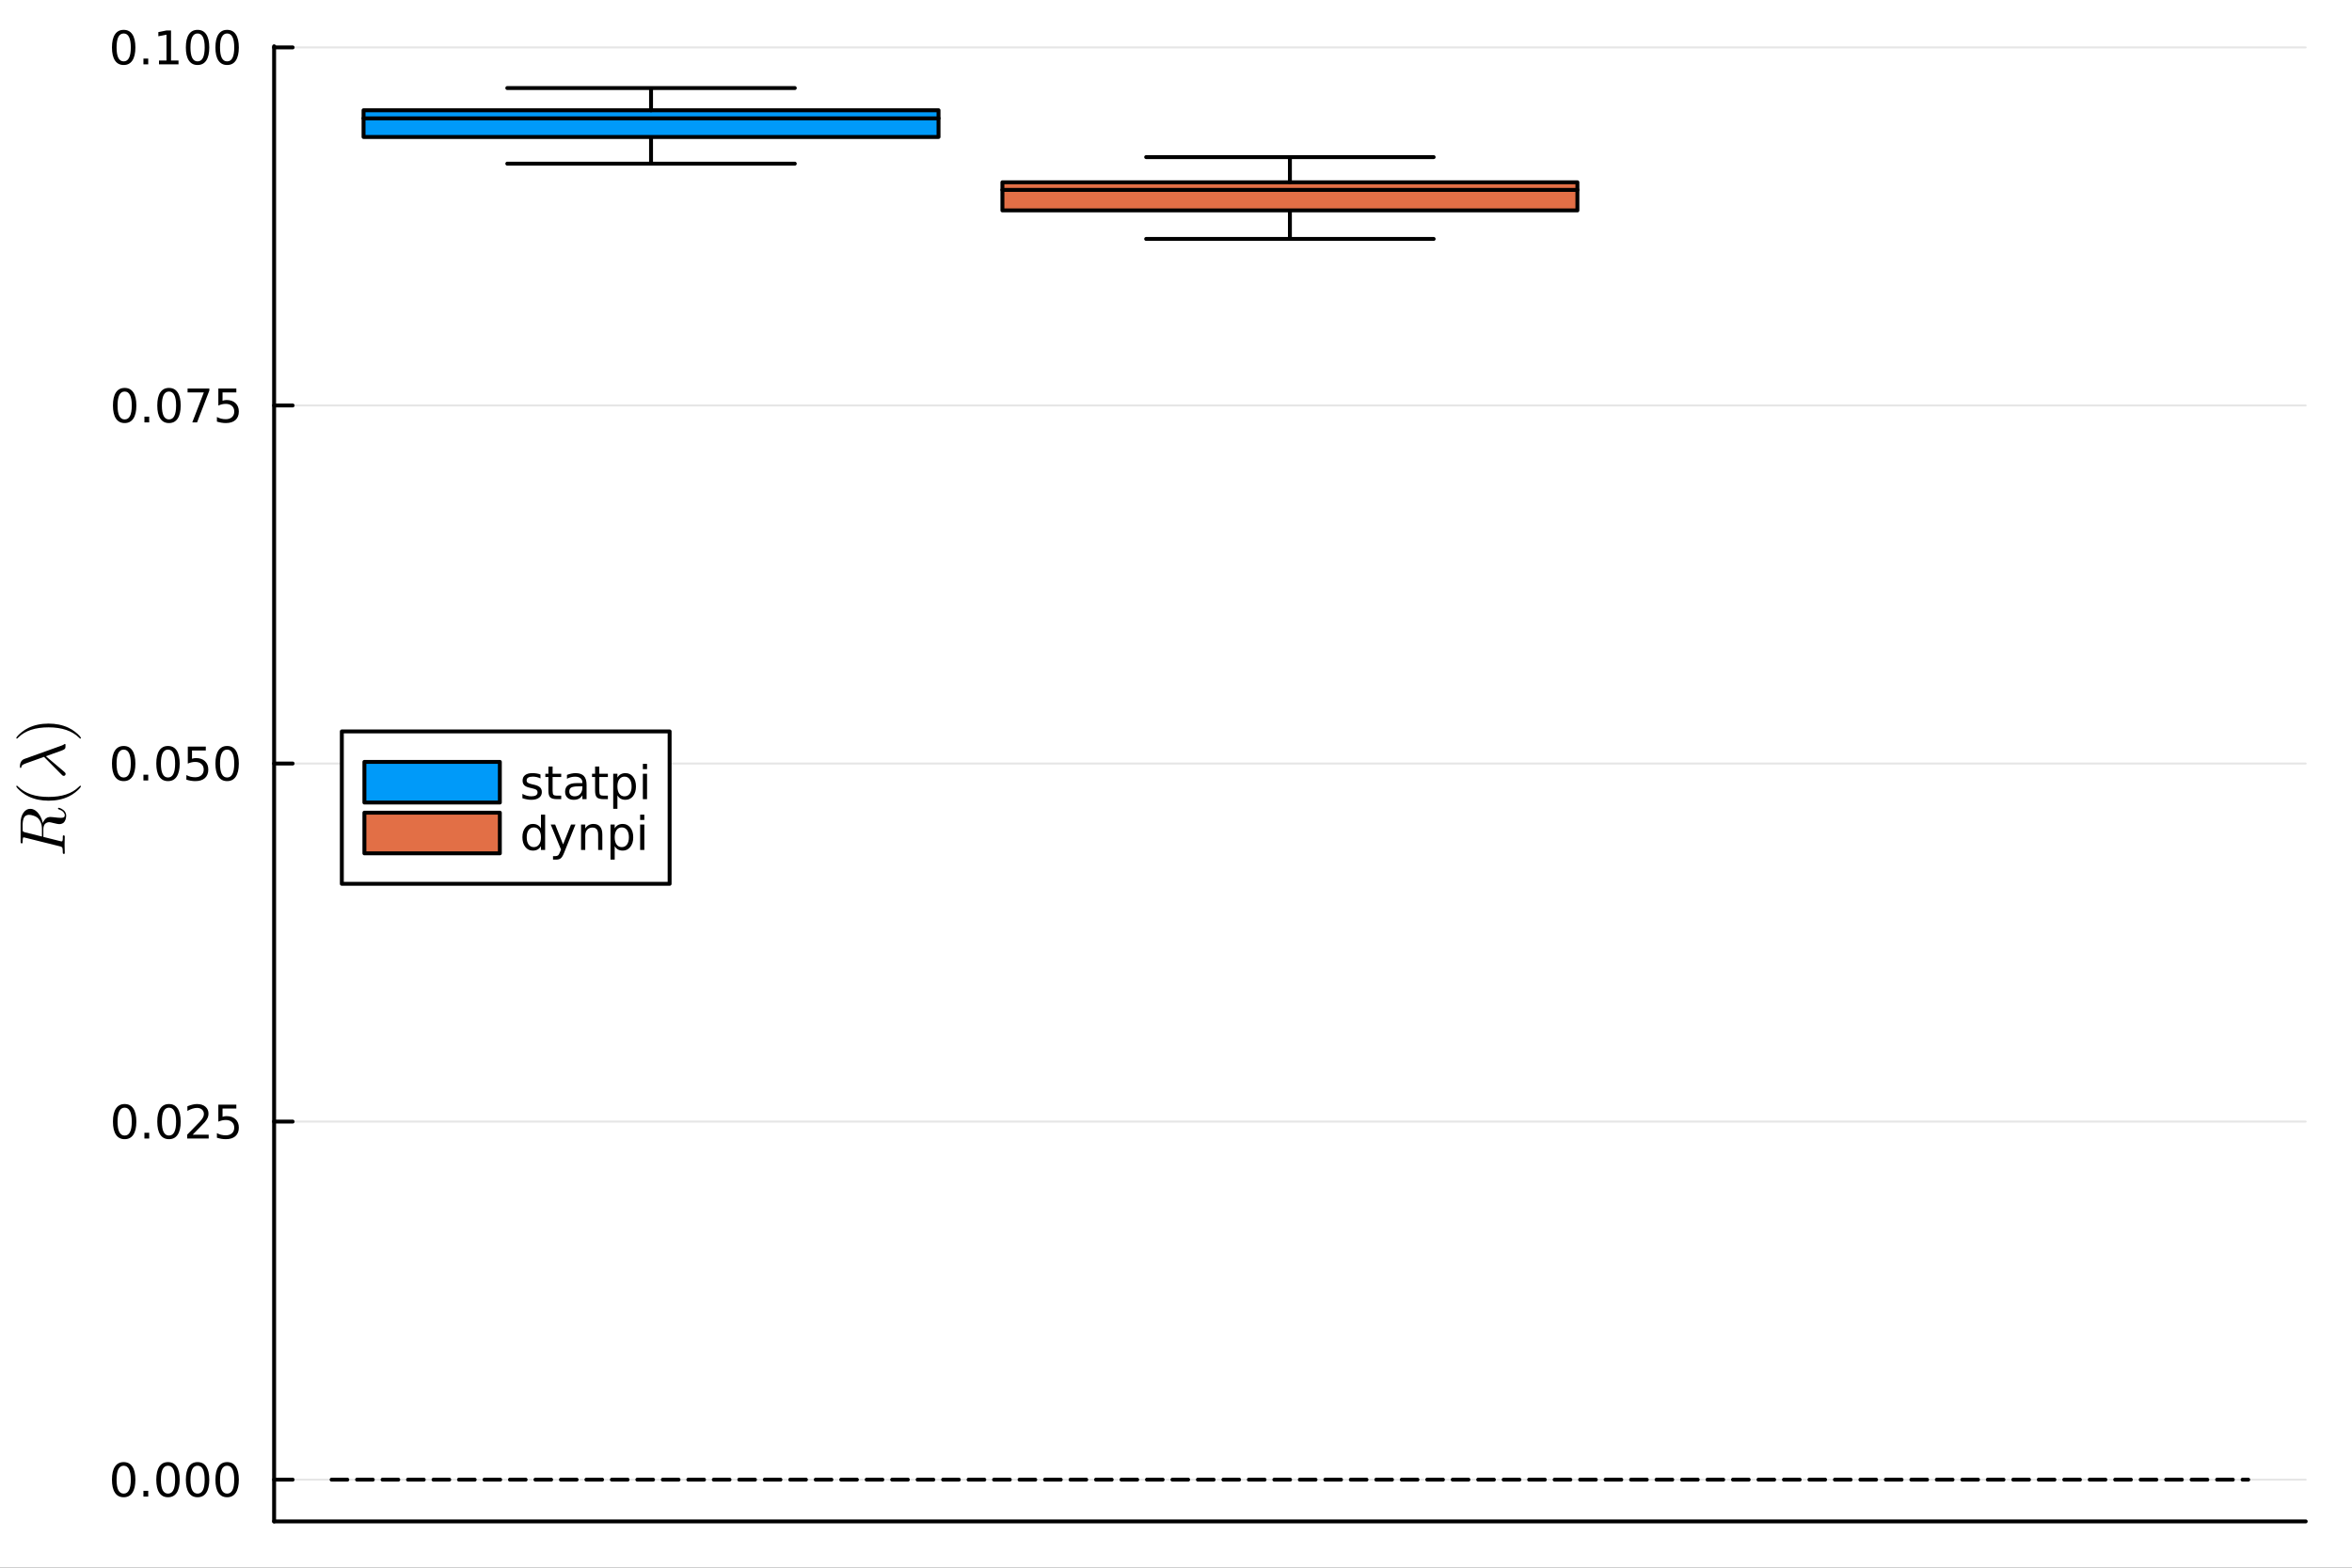 <?xml version="1.0" encoding="utf-8"?>
<svg xmlns="http://www.w3.org/2000/svg" xmlns:xlink="http://www.w3.org/1999/xlink" width="600" height="400" viewBox="0 0 2400 1600">
<rect x="0" y="0" width="2400" height="1600" fill="#333333" stroke="none"/>
<defs>
  <clipPath id="clip650">
    <rect x="0" y="0" width="2400" height="1600"/>
  </clipPath>
</defs>
<path clip-path="url(#clip650)" d="M0 1600 L2400 1600 L2400 0 L0 0  Z" fill="#ffffff" fill-rule="evenodd" fill-opacity="1"/>
<defs>
  <clipPath id="clip651">
    <rect x="480" y="0" width="1681" height="1600"/>
  </clipPath>
</defs>
<path clip-path="url(#clip650)" d="M279.704 1552.76 L2352.76 1552.76 L2352.76 47.244 L279.704 47.244  Z" fill="#ffffff" fill-rule="evenodd" fill-opacity="1"/>
<defs>
  <clipPath id="clip652">
    <rect x="279" y="47" width="2074" height="1507"/>
  </clipPath>
</defs>
<polyline clip-path="url(#clip650)" style="stroke:#000000; stroke-linecap:round; stroke-linejoin:round; stroke-width:4; stroke-opacity:1; fill:none" points="279.704,1552.76 2352.76,1552.76 "/>
<polyline clip-path="url(#clip652)" style="stroke:#000000; stroke-linecap:round; stroke-linejoin:round; stroke-width:2; stroke-opacity:0.1; fill:none" points="279.704,1510.15 2352.76,1510.15 "/>
<polyline clip-path="url(#clip652)" style="stroke:#000000; stroke-linecap:round; stroke-linejoin:round; stroke-width:2; stroke-opacity:0.1; fill:none" points="279.704,1144.71 2352.76,1144.71 "/>
<polyline clip-path="url(#clip652)" style="stroke:#000000; stroke-linecap:round; stroke-linejoin:round; stroke-width:2; stroke-opacity:0.1; fill:none" points="279.704,779.266 2352.76,779.266 "/>
<polyline clip-path="url(#clip652)" style="stroke:#000000; stroke-linecap:round; stroke-linejoin:round; stroke-width:2; stroke-opacity:0.1; fill:none" points="279.704,413.825 2352.76,413.825 "/>
<polyline clip-path="url(#clip652)" style="stroke:#000000; stroke-linecap:round; stroke-linejoin:round; stroke-width:2; stroke-opacity:0.1; fill:none" points="279.704,48.385 2352.76,48.385 "/>
<polyline clip-path="url(#clip650)" style="stroke:#000000; stroke-linecap:round; stroke-linejoin:round; stroke-width:4; stroke-opacity:1; fill:none" points="279.704,1552.76 279.704,47.244 "/>
<polyline clip-path="url(#clip650)" style="stroke:#000000; stroke-linecap:round; stroke-linejoin:round; stroke-width:4; stroke-opacity:1; fill:none" points="279.704,1510.15 298.602,1510.15 "/>
<polyline clip-path="url(#clip650)" style="stroke:#000000; stroke-linecap:round; stroke-linejoin:round; stroke-width:4; stroke-opacity:1; fill:none" points="279.704,1144.71 298.602,1144.71 "/>
<polyline clip-path="url(#clip650)" style="stroke:#000000; stroke-linecap:round; stroke-linejoin:round; stroke-width:4; stroke-opacity:1; fill:none" points="279.704,779.266 298.602,779.266 "/>
<polyline clip-path="url(#clip650)" style="stroke:#000000; stroke-linecap:round; stroke-linejoin:round; stroke-width:4; stroke-opacity:1; fill:none" points="279.704,413.825 298.602,413.825 "/>
<polyline clip-path="url(#clip650)" style="stroke:#000000; stroke-linecap:round; stroke-linejoin:round; stroke-width:4; stroke-opacity:1; fill:none" points="279.704,48.385 298.602,48.385 "/>
<path clip-path="url(#clip650)" d="M126.205 1495.95 Q122.593 1495.95 120.765 1499.51 Q118.959 1503.05 118.959 1510.18 Q118.959 1517.29 120.765 1520.85 Q122.593 1524.39 126.205 1524.39 Q129.839 1524.39 131.644 1520.85 Q133.473 1517.29 133.473 1510.18 Q133.473 1503.05 131.644 1499.51 Q129.839 1495.95 126.205 1495.95 M126.205 1492.24 Q132.015 1492.24 135.07 1496.85 Q138.149 1501.43 138.149 1510.18 Q138.149 1518.91 135.07 1523.52 Q132.015 1528.1 126.205 1528.1 Q120.394 1528.1 117.316 1523.52 Q114.26 1518.91 114.26 1510.18 Q114.26 1501.43 117.316 1496.85 Q120.394 1492.24 126.205 1492.24 Z" fill="#000000" fill-rule="nonzero" fill-opacity="1" /><path clip-path="url(#clip650)" d="M146.366 1521.55 L151.251 1521.55 L151.251 1527.43 L146.366 1527.43 L146.366 1521.55 Z" fill="#000000" fill-rule="nonzero" fill-opacity="1" /><path clip-path="url(#clip650)" d="M171.436 1495.95 Q167.825 1495.95 165.996 1499.51 Q164.19 1503.05 164.19 1510.18 Q164.19 1517.29 165.996 1520.85 Q167.825 1524.39 171.436 1524.39 Q175.07 1524.39 176.876 1520.85 Q178.704 1517.29 178.704 1510.18 Q178.704 1503.05 176.876 1499.51 Q175.07 1495.95 171.436 1495.95 M171.436 1492.24 Q177.246 1492.24 180.301 1496.85 Q183.38 1501.43 183.38 1510.18 Q183.38 1518.91 180.301 1523.52 Q177.246 1528.1 171.436 1528.1 Q165.626 1528.1 162.547 1523.52 Q159.491 1518.91 159.491 1510.18 Q159.491 1501.43 162.547 1496.85 Q165.626 1492.24 171.436 1492.24 Z" fill="#000000" fill-rule="nonzero" fill-opacity="1" /><path clip-path="url(#clip650)" d="M201.598 1495.95 Q197.987 1495.95 196.158 1499.51 Q194.352 1503.05 194.352 1510.18 Q194.352 1517.29 196.158 1520.85 Q197.987 1524.39 201.598 1524.39 Q205.232 1524.39 207.037 1520.85 Q208.866 1517.29 208.866 1510.18 Q208.866 1503.05 207.037 1499.51 Q205.232 1495.95 201.598 1495.95 M201.598 1492.24 Q207.408 1492.24 210.463 1496.85 Q213.542 1501.43 213.542 1510.18 Q213.542 1518.91 210.463 1523.52 Q207.408 1528.1 201.598 1528.1 Q195.787 1528.1 192.709 1523.52 Q189.653 1518.91 189.653 1510.18 Q189.653 1501.43 192.709 1496.85 Q195.787 1492.24 201.598 1492.24 Z" fill="#000000" fill-rule="nonzero" fill-opacity="1" /><path clip-path="url(#clip650)" d="M231.76 1495.95 Q228.148 1495.95 226.32 1499.51 Q224.514 1503.05 224.514 1510.18 Q224.514 1517.29 226.32 1520.85 Q228.148 1524.39 231.76 1524.39 Q235.394 1524.39 237.199 1520.85 Q239.028 1517.29 239.028 1510.18 Q239.028 1503.05 237.199 1499.51 Q235.394 1495.95 231.76 1495.95 M231.76 1492.24 Q237.57 1492.24 240.625 1496.85 Q243.704 1501.43 243.704 1510.18 Q243.704 1518.91 240.625 1523.52 Q237.57 1528.1 231.76 1528.1 Q225.949 1528.1 222.871 1523.52 Q219.815 1518.91 219.815 1510.18 Q219.815 1501.43 222.871 1496.85 Q225.949 1492.24 231.76 1492.24 Z" fill="#000000" fill-rule="nonzero" fill-opacity="1" /><path clip-path="url(#clip650)" d="M127.2 1130.51 Q123.589 1130.51 121.76 1134.07 Q119.955 1137.61 119.955 1144.74 Q119.955 1151.85 121.76 1155.41 Q123.589 1158.95 127.2 1158.95 Q130.834 1158.95 132.64 1155.41 Q134.468 1151.85 134.468 1144.74 Q134.468 1137.61 132.64 1134.07 Q130.834 1130.51 127.2 1130.51 M127.2 1126.8 Q133.01 1126.8 136.066 1131.41 Q139.144 1135.99 139.144 1144.74 Q139.144 1153.47 136.066 1158.07 Q133.01 1162.66 127.2 1162.66 Q121.39 1162.66 118.311 1158.07 Q115.256 1153.47 115.256 1144.74 Q115.256 1135.99 118.311 1131.41 Q121.39 1126.8 127.2 1126.8 Z" fill="#000000" fill-rule="nonzero" fill-opacity="1" /><path clip-path="url(#clip650)" d="M147.362 1156.11 L152.246 1156.11 L152.246 1161.99 L147.362 1161.99 L147.362 1156.11 Z" fill="#000000" fill-rule="nonzero" fill-opacity="1" /><path clip-path="url(#clip650)" d="M172.431 1130.51 Q168.82 1130.51 166.991 1134.07 Q165.186 1137.61 165.186 1144.74 Q165.186 1151.85 166.991 1155.41 Q168.82 1158.95 172.431 1158.95 Q176.065 1158.95 177.871 1155.41 Q179.7 1151.85 179.7 1144.74 Q179.7 1137.61 177.871 1134.07 Q176.065 1130.51 172.431 1130.51 M172.431 1126.8 Q178.241 1126.8 181.297 1131.41 Q184.376 1135.99 184.376 1144.74 Q184.376 1153.47 181.297 1158.07 Q178.241 1162.66 172.431 1162.66 Q166.621 1162.66 163.542 1158.07 Q160.487 1153.47 160.487 1144.74 Q160.487 1135.99 163.542 1131.41 Q166.621 1126.8 172.431 1126.8 Z" fill="#000000" fill-rule="nonzero" fill-opacity="1" /><path clip-path="url(#clip650)" d="M196.621 1158.05 L212.94 1158.05 L212.94 1161.99 L190.996 1161.99 L190.996 1158.05 Q193.658 1155.3 198.241 1150.67 Q202.848 1146.01 204.028 1144.67 Q206.274 1142.15 207.153 1140.41 Q208.056 1138.65 208.056 1136.96 Q208.056 1134.21 206.112 1132.47 Q204.19 1130.74 201.088 1130.74 Q198.889 1130.74 196.436 1131.5 Q194.005 1132.26 191.227 1133.82 L191.227 1129.09 Q194.051 1127.96 196.505 1127.38 Q198.959 1126.8 200.996 1126.8 Q206.366 1126.8 209.561 1129.49 Q212.755 1132.17 212.755 1136.66 Q212.755 1138.79 211.945 1140.71 Q211.158 1142.61 209.051 1145.2 Q208.473 1145.88 205.371 1149.09 Q202.269 1152.29 196.621 1158.05 Z" fill="#000000" fill-rule="nonzero" fill-opacity="1" /><path clip-path="url(#clip650)" d="M222.801 1127.43 L241.158 1127.43 L241.158 1131.36 L227.084 1131.36 L227.084 1139.83 Q228.102 1139.49 229.121 1139.32 Q230.139 1139.14 231.158 1139.14 Q236.945 1139.14 240.324 1142.31 Q243.704 1145.48 243.704 1150.9 Q243.704 1156.48 240.232 1159.58 Q236.76 1162.66 230.44 1162.66 Q228.264 1162.66 225.996 1162.29 Q223.75 1161.92 221.343 1161.18 L221.343 1156.48 Q223.426 1157.61 225.648 1158.17 Q227.871 1158.72 230.347 1158.72 Q234.352 1158.72 236.69 1156.62 Q239.028 1154.51 239.028 1150.9 Q239.028 1147.29 236.69 1145.18 Q234.352 1143.07 230.347 1143.07 Q228.473 1143.07 226.598 1143.49 Q224.746 1143.91 222.801 1144.79 L222.801 1127.43 Z" fill="#000000" fill-rule="nonzero" fill-opacity="1" /><path clip-path="url(#clip650)" d="M126.205 765.065 Q122.593 765.065 120.765 768.629 Q118.959 772.171 118.959 779.301 Q118.959 786.407 120.765 789.972 Q122.593 793.514 126.205 793.514 Q129.839 793.514 131.644 789.972 Q133.473 786.407 133.473 779.301 Q133.473 772.171 131.644 768.629 Q129.839 765.065 126.205 765.065 M126.205 761.361 Q132.015 761.361 135.07 765.967 Q138.149 770.551 138.149 779.301 Q138.149 788.027 135.07 792.634 Q132.015 797.217 126.205 797.217 Q120.394 797.217 117.316 792.634 Q114.26 788.027 114.26 779.301 Q114.26 770.551 117.316 765.967 Q120.394 761.361 126.205 761.361 Z" fill="#000000" fill-rule="nonzero" fill-opacity="1" /><path clip-path="url(#clip650)" d="M146.366 790.666 L151.251 790.666 L151.251 796.546 L146.366 796.546 L146.366 790.666 Z" fill="#000000" fill-rule="nonzero" fill-opacity="1" /><path clip-path="url(#clip650)" d="M171.436 765.065 Q167.825 765.065 165.996 768.629 Q164.19 772.171 164.19 779.301 Q164.19 786.407 165.996 789.972 Q167.825 793.514 171.436 793.514 Q175.07 793.514 176.876 789.972 Q178.704 786.407 178.704 779.301 Q178.704 772.171 176.876 768.629 Q175.07 765.065 171.436 765.065 M171.436 761.361 Q177.246 761.361 180.301 765.967 Q183.38 770.551 183.38 779.301 Q183.38 788.027 180.301 792.634 Q177.246 797.217 171.436 797.217 Q165.626 797.217 162.547 792.634 Q159.491 788.027 159.491 779.301 Q159.491 770.551 162.547 765.967 Q165.626 761.361 171.436 761.361 Z" fill="#000000" fill-rule="nonzero" fill-opacity="1" /><path clip-path="url(#clip650)" d="M191.644 761.986 L210 761.986 L210 765.921 L195.926 765.921 L195.926 774.393 Q196.945 774.046 197.963 773.884 Q198.982 773.699 200 773.699 Q205.787 773.699 209.167 776.87 Q212.547 780.041 212.547 785.458 Q212.547 791.037 209.074 794.139 Q205.602 797.217 199.283 797.217 Q197.107 797.217 194.838 796.847 Q192.593 796.476 190.186 795.736 L190.186 791.037 Q192.269 792.171 194.491 792.726 Q196.713 793.282 199.19 793.282 Q203.195 793.282 205.533 791.176 Q207.871 789.069 207.871 785.458 Q207.871 781.847 205.533 779.74 Q203.195 777.634 199.19 777.634 Q197.315 777.634 195.44 778.051 Q193.588 778.467 191.644 779.347 L191.644 761.986 Z" fill="#000000" fill-rule="nonzero" fill-opacity="1" /><path clip-path="url(#clip650)" d="M231.76 765.065 Q228.148 765.065 226.32 768.629 Q224.514 772.171 224.514 779.301 Q224.514 786.407 226.32 789.972 Q228.148 793.514 231.76 793.514 Q235.394 793.514 237.199 789.972 Q239.028 786.407 239.028 779.301 Q239.028 772.171 237.199 768.629 Q235.394 765.065 231.76 765.065 M231.76 761.361 Q237.57 761.361 240.625 765.967 Q243.704 770.551 243.704 779.301 Q243.704 788.027 240.625 792.634 Q237.57 797.217 231.76 797.217 Q225.949 797.217 222.871 792.634 Q219.815 788.027 219.815 779.301 Q219.815 770.551 222.871 765.967 Q225.949 761.361 231.76 761.361 Z" fill="#000000" fill-rule="nonzero" fill-opacity="1" /><path clip-path="url(#clip650)" d="M127.2 399.624 Q123.589 399.624 121.76 403.189 Q119.955 406.73 119.955 413.86 Q119.955 420.967 121.76 424.531 Q123.589 428.073 127.2 428.073 Q130.834 428.073 132.64 424.531 Q134.468 420.967 134.468 413.86 Q134.468 406.73 132.64 403.189 Q130.834 399.624 127.2 399.624 M127.2 395.92 Q133.01 395.92 136.066 400.527 Q139.144 405.11 139.144 413.86 Q139.144 422.587 136.066 427.193 Q133.01 431.777 127.2 431.777 Q121.39 431.777 118.311 427.193 Q115.256 422.587 115.256 413.86 Q115.256 405.11 118.311 400.527 Q121.39 395.92 127.2 395.92 Z" fill="#000000" fill-rule="nonzero" fill-opacity="1" /><path clip-path="url(#clip650)" d="M147.362 425.226 L152.246 425.226 L152.246 431.105 L147.362 431.105 L147.362 425.226 Z" fill="#000000" fill-rule="nonzero" fill-opacity="1" /><path clip-path="url(#clip650)" d="M172.431 399.624 Q168.82 399.624 166.991 403.189 Q165.186 406.73 165.186 413.86 Q165.186 420.967 166.991 424.531 Q168.82 428.073 172.431 428.073 Q176.065 428.073 177.871 424.531 Q179.7 420.967 179.7 413.86 Q179.7 406.73 177.871 403.189 Q176.065 399.624 172.431 399.624 M172.431 395.92 Q178.241 395.92 181.297 400.527 Q184.376 405.11 184.376 413.86 Q184.376 422.587 181.297 427.193 Q178.241 431.777 172.431 431.777 Q166.621 431.777 163.542 427.193 Q160.487 422.587 160.487 413.86 Q160.487 405.11 163.542 400.527 Q166.621 395.92 172.431 395.92 Z" fill="#000000" fill-rule="nonzero" fill-opacity="1" /><path clip-path="url(#clip650)" d="M191.413 396.545 L213.635 396.545 L213.635 398.536 L201.088 431.105 L196.204 431.105 L208.01 400.481 L191.413 400.481 L191.413 396.545 Z" fill="#000000" fill-rule="nonzero" fill-opacity="1" /><path clip-path="url(#clip650)" d="M222.801 396.545 L241.158 396.545 L241.158 400.481 L227.084 400.481 L227.084 408.953 Q228.102 408.605 229.121 408.443 Q230.139 408.258 231.158 408.258 Q236.945 408.258 240.324 411.43 Q243.704 414.601 243.704 420.017 Q243.704 425.596 240.232 428.698 Q236.76 431.777 230.44 431.777 Q228.264 431.777 225.996 431.406 Q223.75 431.036 221.343 430.295 L221.343 425.596 Q223.426 426.73 225.648 427.286 Q227.871 427.841 230.347 427.841 Q234.352 427.841 236.69 425.735 Q239.028 423.629 239.028 420.017 Q239.028 416.406 236.69 414.3 Q234.352 412.193 230.347 412.193 Q228.473 412.193 226.598 412.61 Q224.746 413.027 222.801 413.906 L222.801 396.545 Z" fill="#000000" fill-rule="nonzero" fill-opacity="1" /><path clip-path="url(#clip650)" d="M126.205 34.183 Q122.593 34.183 120.765 37.748 Q118.959 41.29 118.959 48.419 Q118.959 55.526 120.765 59.091 Q122.593 62.632 126.205 62.632 Q129.839 62.632 131.644 59.091 Q133.473 55.526 133.473 48.419 Q133.473 41.29 131.644 37.748 Q129.839 34.183 126.205 34.183 M126.205 30.48 Q132.015 30.48 135.07 35.086 Q138.149 39.669 138.149 48.419 Q138.149 57.146 135.07 61.753 Q132.015 66.336 126.205 66.336 Q120.394 66.336 117.316 61.753 Q114.26 57.146 114.26 48.419 Q114.26 39.669 117.316 35.086 Q120.394 30.48 126.205 30.48 Z" fill="#000000" fill-rule="nonzero" fill-opacity="1" /><path clip-path="url(#clip650)" d="M146.366 59.785 L151.251 59.785 L151.251 65.665 L146.366 65.665 L146.366 59.785 Z" fill="#000000" fill-rule="nonzero" fill-opacity="1" /><path clip-path="url(#clip650)" d="M162.246 61.73 L169.885 61.73 L169.885 35.364 L161.575 37.031 L161.575 32.771 L169.839 31.105 L174.514 31.105 L174.514 61.73 L182.153 61.73 L182.153 65.665 L162.246 65.665 L162.246 61.73 Z" fill="#000000" fill-rule="nonzero" fill-opacity="1" /><path clip-path="url(#clip650)" d="M201.598 34.183 Q197.987 34.183 196.158 37.748 Q194.352 41.29 194.352 48.419 Q194.352 55.526 196.158 59.091 Q197.987 62.632 201.598 62.632 Q205.232 62.632 207.037 59.091 Q208.866 55.526 208.866 48.419 Q208.866 41.29 207.037 37.748 Q205.232 34.183 201.598 34.183 M201.598 30.48 Q207.408 30.48 210.463 35.086 Q213.542 39.669 213.542 48.419 Q213.542 57.146 210.463 61.753 Q207.408 66.336 201.598 66.336 Q195.787 66.336 192.709 61.753 Q189.653 57.146 189.653 48.419 Q189.653 39.669 192.709 35.086 Q195.787 30.48 201.598 30.48 Z" fill="#000000" fill-rule="nonzero" fill-opacity="1" /><path clip-path="url(#clip650)" d="M231.76 34.183 Q228.148 34.183 226.32 37.748 Q224.514 41.29 224.514 48.419 Q224.514 55.526 226.32 59.091 Q228.148 62.632 231.76 62.632 Q235.394 62.632 237.199 59.091 Q239.028 55.526 239.028 48.419 Q239.028 41.29 237.199 37.748 Q235.394 34.183 231.76 34.183 M231.76 30.48 Q237.57 30.48 240.625 35.086 Q243.704 39.669 243.704 48.419 Q243.704 57.146 240.625 61.753 Q237.57 66.336 231.76 66.336 Q225.949 66.336 222.871 61.753 Q219.815 57.146 219.815 48.419 Q219.815 39.669 222.871 35.086 Q225.949 30.48 231.76 30.48 Z" fill="#000000" fill-rule="nonzero" fill-opacity="1" /><path clip-path="url(#clip650)" d="M29.595 831.613 Q28.532 831.613 27.663 831.903 Q26.761 832.16 26.149 832.579 Q25.505 832.966 25.022 833.706 Q24.506 834.447 24.184 835.059 Q23.862 835.671 23.669 836.701 Q23.444 837.732 23.347 838.408 Q23.218 839.085 23.154 840.244 Q23.089 841.404 23.089 841.983 Q23.089 842.531 23.089 843.626 Q23.089 847.072 23.154 847.651 Q23.282 848.521 23.798 848.843 Q24.281 849.165 25.601 849.487 L42.799 853.771 L42.799 846.395 Q42.799 842.37 41.672 839.6 Q40.545 836.83 38.967 835.252 Q37.228 833.513 34.426 832.579 Q31.624 831.613 29.595 831.613 M59.965 824.431 Q60.319 824.431 61.124 824.721 Q61.929 824.979 63.057 825.623 Q64.152 826.267 65.15 827.136 Q66.148 828.006 66.825 829.391 Q67.533 830.776 67.533 832.354 Q67.533 832.74 67.501 833.127 Q67.501 833.513 67.34 834.479 Q67.211 835.413 66.954 836.186 Q66.728 836.959 66.181 837.925 Q65.665 838.891 64.957 839.568 Q64.216 840.212 63.057 840.663 Q61.865 841.114 60.416 841.114 Q59.128 841.114 54.812 840.051 Q51.141 839.117 50.239 839.117 Q49.24 839.117 48.306 839.439 Q47.373 839.729 46.406 840.47 Q45.44 841.178 44.86 842.692 Q44.248 844.205 44.248 846.331 L44.248 854.157 L61.736 858.537 Q61.769 858.537 62.219 858.634 Q62.638 858.73 62.864 858.73 Q63.282 858.73 63.54 858.473 Q63.797 858.183 63.926 857.474 Q64.023 856.766 64.055 856.218 Q64.055 855.639 64.055 854.447 Q64.055 852.965 64.313 852.708 Q64.474 852.579 64.764 852.579 Q65.215 852.579 65.537 852.708 Q65.826 852.804 65.923 853.062 Q66.02 853.287 66.052 853.449 Q66.084 853.61 66.084 853.899 L65.891 862.273 L66.084 870.582 Q66.084 871.516 65.343 871.516 Q64.699 871.516 64.442 871.291 Q64.152 871.065 64.12 870.775 Q64.055 870.485 64.055 869.745 Q64.055 868.134 63.959 867.168 Q63.862 866.202 63.733 865.59 Q63.572 864.946 63.121 864.624 Q62.67 864.27 62.284 864.109 Q61.865 863.948 60.931 863.722 L25.505 854.898 Q24.442 854.64 24.281 854.64 Q23.669 854.64 23.508 855.027 Q23.315 855.381 23.218 856.411 L23.089 858.924 Q23.089 859.696 23.057 860.018 Q23.025 860.308 22.864 860.534 Q22.703 860.759 22.349 860.759 Q21.447 860.759 21.253 860.373 Q21.028 859.986 21.028 858.859 L21.028 840.051 Q21.028 833.642 23.83 829.584 Q26.632 825.494 30.915 825.494 Q32.848 825.494 34.651 826.363 Q36.455 827.233 37.872 828.682 Q39.289 830.099 40.48 831.999 Q41.64 833.9 42.445 835.929 Q43.218 837.925 43.669 839.986 Q43.991 839.085 44.474 838.247 Q44.957 837.378 45.859 836.283 Q46.761 835.156 48.21 834.479 Q49.659 833.803 51.43 833.803 Q52.687 833.803 54.554 834.061 Q59.868 834.705 62.058 834.705 Q64.152 834.705 65.118 834.157 Q66.084 833.61 66.084 832.064 Q66.084 830.55 64.731 828.875 Q63.347 827.169 60.094 826.074 Q59.16 825.816 59.16 825.204 Q59.16 825.172 59.16 825.14 Q59.16 825.075 59.224 824.946 Q59.257 824.817 59.353 824.721 Q59.417 824.592 59.578 824.528 Q59.739 824.431 59.965 824.431 Z" fill="#000000" fill-rule="nonzero" fill-opacity="1" /><path clip-path="url(#clip650)" d="M49.595 817.194 Q38.452 817.194 29.466 813.039 Q25.698 811.268 22.542 808.788 Q19.386 806.308 18.001 804.666 Q16.616 803.023 16.616 802.572 Q16.616 801.928 17.26 801.896 Q17.582 801.896 18.387 802.765 Q29.208 813.393 49.595 813.361 Q70.045 813.361 80.448 803.023 Q81.575 801.896 81.929 801.896 Q82.573 801.896 82.573 802.572 Q82.573 803.023 81.253 804.601 Q79.933 806.179 76.905 808.627 Q73.878 811.075 70.174 812.846 Q61.189 817.194 49.595 817.194 Z" fill="#000000" fill-rule="nonzero" fill-opacity="1" /><path clip-path="url(#clip650)" d="M66.148 759.242 Q66.76 759.242 66.825 759.95 L66.825 761.4 Q66.825 762.881 66.599 763.525 Q66.374 764.169 65.343 764.91 Q64.699 765.361 61.704 766.488 Q58.677 767.583 54.103 769.193 Q49.53 770.771 46.825 771.834 L65.569 787.712 Q66.954 788.807 66.954 789.902 Q66.954 790.707 66.406 791.287 Q65.859 791.866 65.021 791.866 Q64.409 791.866 64.055 791.641 Q63.701 791.383 62.992 790.707 L44.925 772.478 L26.986 778.887 Q23.669 780.111 22.832 780.82 Q21.994 781.496 21.704 783.171 Q21.543 783.783 21.028 783.783 Q20.32 783.783 20.32 782.591 Q20.32 776.214 24.989 774.54 L62.509 761.078 Q64.667 760.337 65.569 759.564 Q65.987 759.242 66.148 759.242 Z" fill="#000000" fill-rule="nonzero" fill-opacity="1" /><path clip-path="url(#clip650)" d="M81.929 753.811 Q81.607 753.811 80.802 752.974 Q69.981 742.346 49.595 742.346 Q29.144 742.346 18.806 752.555 Q17.614 753.811 17.26 753.811 Q16.616 753.811 16.616 753.167 Q16.616 752.716 17.936 751.138 Q19.257 749.528 22.284 747.113 Q25.311 744.665 29.015 742.861 Q38.001 738.514 49.595 738.514 Q60.738 738.514 69.723 742.668 Q73.491 744.44 76.648 746.919 Q79.804 749.399 81.189 751.042 Q82.573 752.684 82.573 753.167 Q82.573 753.811 81.929 753.811 Z" fill="#000000" fill-rule="nonzero" fill-opacity="1" /><path clip-path="url(#clip652)" d="M664.327 167.041 L517.649 167.041 L811.005 167.041 L664.327 167.041 L664.327 139.796 L664.327 167.041  Z" fill="#009af9" fill-rule="evenodd" fill-opacity="1"/>
<polyline clip-path="url(#clip652)" style="stroke:#000000; stroke-linecap:round; stroke-linejoin:round; stroke-width:4; stroke-opacity:1; fill:none" points="664.327,167.041 517.649,167.041 811.005,167.041 664.327,167.041 664.327,139.796 664.327,167.041 "/>
<path clip-path="url(#clip652)" d="M957.683 139.796 L957.683 120.754 L370.97 120.754 L370.97 139.796 L957.683 139.796 L957.683 120.754 L957.683 139.796  Z" fill="#009af9" fill-rule="evenodd" fill-opacity="1"/>
<polyline clip-path="url(#clip652)" style="stroke:#000000; stroke-linecap:round; stroke-linejoin:round; stroke-width:4; stroke-opacity:1; fill:none" points="957.683,139.796 957.683,120.754 370.97,120.754 370.97,139.796 957.683,139.796 957.683,120.754 957.683,139.796 "/>
<path clip-path="url(#clip652)" d="M957.683 112.529 L370.97 112.529 L370.97 120.754 L957.683 120.754 L957.683 112.529 L664.327 112.529 L957.683 112.529  Z" fill="#009af9" fill-rule="evenodd" fill-opacity="1"/>
<polyline clip-path="url(#clip652)" style="stroke:#000000; stroke-linecap:round; stroke-linejoin:round; stroke-width:4; stroke-opacity:1; fill:none" points="957.683,112.529 370.97,112.529 370.97,120.754 957.683,120.754 957.683,112.529 664.327,112.529 957.683,112.529 "/>
<path clip-path="url(#clip652)" d="M664.327 89.853 L517.649 89.853 L811.005 89.853 L664.327 89.853 L664.327 112.529 L664.327 89.853  Z" fill="#009af9" fill-rule="evenodd" fill-opacity="1"/>
<polyline clip-path="url(#clip652)" style="stroke:#000000; stroke-linecap:round; stroke-linejoin:round; stroke-width:4; stroke-opacity:1; fill:none" points="664.327,89.853 517.649,89.853 811.005,89.853 664.327,89.853 664.327,112.529 664.327,89.853 "/>
<polyline clip-path="url(#clip652)" style="stroke:#009af9; stroke-linecap:round; stroke-linejoin:round; stroke-width:0; stroke-opacity:1; fill:none" points="664.327,167.041 517.649,167.041 811.005,167.041 664.327,167.041 664.327,139.796 "/>
<polyline clip-path="url(#clip652)" style="stroke:#009af9; stroke-linecap:round; stroke-linejoin:round; stroke-width:0; stroke-opacity:1; fill:none" points="957.683,139.796 957.683,120.754 370.97,120.754 370.97,139.796 957.683,139.796 957.683,120.754 "/>
<polyline clip-path="url(#clip652)" style="stroke:#009af9; stroke-linecap:round; stroke-linejoin:round; stroke-width:0; stroke-opacity:1; fill:none" points="957.683,112.529 370.97,112.529 370.97,120.754 957.683,120.754 957.683,112.529 664.327,112.529 "/>
<polyline clip-path="url(#clip652)" style="stroke:#009af9; stroke-linecap:round; stroke-linejoin:round; stroke-width:0; stroke-opacity:1; fill:none" points="664.327,89.853 517.649,89.853 811.005,89.853 664.327,89.853 664.327,112.529 "/>
<path clip-path="url(#clip652)" d="M1316.23 243.851 L1169.55 243.851 L1462.91 243.851 L1316.23 243.851 L1316.23 214.736 L1316.23 243.851  Z" fill="#e26f46" fill-rule="evenodd" fill-opacity="1"/>
<polyline clip-path="url(#clip652)" style="stroke:#000000; stroke-linecap:round; stroke-linejoin:round; stroke-width:4; stroke-opacity:1; fill:none" points="1316.23,243.851 1169.55,243.851 1462.91,243.851 1316.23,243.851 1316.23,214.736 1316.23,243.851 "/>
<path clip-path="url(#clip652)" d="M1609.59 214.736 L1609.59 193.786 L1022.87 193.786 L1022.87 214.736 L1609.59 214.736 L1609.59 193.786 L1609.59 214.736  Z" fill="#e26f46" fill-rule="evenodd" fill-opacity="1"/>
<polyline clip-path="url(#clip652)" style="stroke:#000000; stroke-linecap:round; stroke-linejoin:round; stroke-width:4; stroke-opacity:1; fill:none" points="1609.59,214.736 1609.59,193.786 1022.87,193.786 1022.87,214.736 1609.59,214.736 1609.59,193.786 1609.59,214.736 "/>
<path clip-path="url(#clip652)" d="M1609.59 186.044 L1022.87 186.044 L1022.87 193.786 L1609.59 193.786 L1609.59 186.044 L1316.23 186.044 L1609.59 186.044  Z" fill="#e26f46" fill-rule="evenodd" fill-opacity="1"/>
<polyline clip-path="url(#clip652)" style="stroke:#000000; stroke-linecap:round; stroke-linejoin:round; stroke-width:4; stroke-opacity:1; fill:none" points="1609.59,186.044 1022.87,186.044 1022.87,193.786 1609.59,193.786 1609.59,186.044 1316.23,186.044 1609.59,186.044 "/>
<path clip-path="url(#clip652)" d="M1316.23 160.347 L1169.55 160.347 L1462.91 160.347 L1316.23 160.347 L1316.23 186.044 L1316.23 160.347  Z" fill="#e26f46" fill-rule="evenodd" fill-opacity="1"/>
<polyline clip-path="url(#clip652)" style="stroke:#000000; stroke-linecap:round; stroke-linejoin:round; stroke-width:4; stroke-opacity:1; fill:none" points="1316.23,160.347 1169.55,160.347 1462.91,160.347 1316.23,160.347 1316.23,186.044 1316.23,160.347 "/>
<polyline clip-path="url(#clip652)" style="stroke:#e26f46; stroke-linecap:round; stroke-linejoin:round; stroke-width:0; stroke-opacity:1; fill:none" points="1316.23,243.851 1169.55,243.851 1462.91,243.851 1316.23,243.851 1316.23,214.736 "/>
<polyline clip-path="url(#clip652)" style="stroke:#e26f46; stroke-linecap:round; stroke-linejoin:round; stroke-width:0; stroke-opacity:1; fill:none" points="1609.59,214.736 1609.59,193.786 1022.87,193.786 1022.87,214.736 1609.59,214.736 1609.59,193.786 "/>
<polyline clip-path="url(#clip652)" style="stroke:#e26f46; stroke-linecap:round; stroke-linejoin:round; stroke-width:0; stroke-opacity:1; fill:none" points="1609.59,186.044 1022.87,186.044 1022.87,193.786 1609.59,193.786 1609.59,186.044 1316.23,186.044 "/>
<polyline clip-path="url(#clip652)" style="stroke:#e26f46; stroke-linecap:round; stroke-linejoin:round; stroke-width:0; stroke-opacity:1; fill:none" points="1316.23,160.347 1169.55,160.347 1462.91,160.347 1316.23,160.347 1316.23,186.044 "/>
<polyline clip-path="url(#clip652)" style="stroke:#000000; stroke-linecap:round; stroke-linejoin:round; stroke-width:4; stroke-opacity:1; fill:none" stroke-dasharray="16, 10" points="338.375,1510.15 2294.08,1510.15 "/>
<path clip-path="url(#clip650)" d="M348.806 902.024 L683.286 902.024 L683.286 746.504 L348.806 746.504  Z" fill="#ffffff" fill-rule="evenodd" fill-opacity="1"/>
<polyline clip-path="url(#clip650)" style="stroke:#000000; stroke-linecap:round; stroke-linejoin:round; stroke-width:4; stroke-opacity:1; fill:none" points="348.806,902.024 683.286,902.024 683.286,746.504 348.806,746.504 348.806,902.024 "/>
<path clip-path="url(#clip650)" d="M371.84 819.08 L510.043 819.08 L510.043 777.608 L371.84 777.608 L371.84 819.08  Z" fill="#009af9" fill-rule="evenodd" fill-opacity="1"/>
<polyline clip-path="url(#clip650)" style="stroke:#000000; stroke-linecap:round; stroke-linejoin:round; stroke-width:4; stroke-opacity:1; fill:none" points="371.84,819.08 510.043,819.08 510.043,777.608 371.84,777.608 371.84,819.08 "/>
<path clip-path="url(#clip650)" d="M551.503 790.462 L551.503 794.49 Q549.697 793.564 547.753 793.101 Q545.808 792.638 543.725 792.638 Q540.554 792.638 538.957 793.61 Q537.382 794.582 537.382 796.527 Q537.382 798.008 538.517 798.865 Q539.651 799.698 543.077 800.462 L544.535 800.786 Q549.072 801.758 550.97 803.54 Q552.892 805.3 552.892 808.471 Q552.892 812.082 550.021 814.189 Q547.174 816.295 542.174 816.295 Q540.091 816.295 537.822 815.878 Q535.577 815.485 533.077 814.675 L533.077 810.277 Q535.438 811.503 537.73 812.128 Q540.021 812.73 542.267 812.73 Q545.276 812.73 546.896 811.712 Q548.517 810.67 548.517 808.795 Q548.517 807.059 547.336 806.133 Q546.179 805.207 542.22 804.351 L540.739 804.003 Q536.781 803.17 535.021 801.457 Q533.262 799.721 533.262 796.712 Q533.262 793.054 535.855 791.064 Q538.447 789.073 543.216 789.073 Q545.577 789.073 547.66 789.42 Q549.744 789.767 551.503 790.462 Z" fill="#000000" fill-rule="nonzero" fill-opacity="1" /><path clip-path="url(#clip650)" d="M563.887 782.337 L563.887 789.698 L572.66 789.698 L572.66 793.008 L563.887 793.008 L563.887 807.082 Q563.887 810.253 564.743 811.156 Q565.623 812.059 568.285 812.059 L572.66 812.059 L572.66 815.624 L568.285 815.624 Q563.355 815.624 561.48 813.795 Q559.605 811.943 559.605 807.082 L559.605 793.008 L556.48 793.008 L556.48 789.698 L559.605 789.698 L559.605 782.337 L563.887 782.337 Z" fill="#000000" fill-rule="nonzero" fill-opacity="1" /><path clip-path="url(#clip650)" d="M590.044 802.591 Q584.882 802.591 582.891 803.772 Q580.901 804.952 580.901 807.8 Q580.901 810.068 582.382 811.411 Q583.887 812.73 586.456 812.73 Q589.998 812.73 592.128 810.23 Q594.28 807.707 594.28 803.54 L594.28 802.591 L590.044 802.591 M598.54 800.832 L598.54 815.624 L594.28 815.624 L594.28 811.689 Q592.822 814.05 590.646 815.184 Q588.47 816.295 585.322 816.295 Q581.341 816.295 578.979 814.073 Q576.642 811.827 576.642 808.077 Q576.642 803.702 579.558 801.48 Q582.498 799.258 588.308 799.258 L594.28 799.258 L594.28 798.841 Q594.28 795.902 592.336 794.304 Q590.415 792.684 586.919 792.684 Q584.697 792.684 582.591 793.216 Q580.484 793.749 578.54 794.814 L578.54 790.878 Q580.878 789.976 583.077 789.536 Q585.276 789.073 587.359 789.073 Q592.984 789.073 595.762 791.99 Q598.54 794.906 598.54 800.832 Z" fill="#000000" fill-rule="nonzero" fill-opacity="1" /><path clip-path="url(#clip650)" d="M611.526 782.337 L611.526 789.698 L620.299 789.698 L620.299 793.008 L611.526 793.008 L611.526 807.082 Q611.526 810.253 612.382 811.156 Q613.262 812.059 615.924 812.059 L620.299 812.059 L620.299 815.624 L615.924 815.624 Q610.993 815.624 609.118 813.795 Q607.243 811.943 607.243 807.082 L607.243 793.008 L604.118 793.008 L604.118 789.698 L607.243 789.698 L607.243 782.337 L611.526 782.337 Z" fill="#000000" fill-rule="nonzero" fill-opacity="1" /><path clip-path="url(#clip650)" d="M630.021 811.735 L630.021 825.485 L625.738 825.485 L625.738 789.698 L630.021 789.698 L630.021 793.633 Q631.363 791.318 633.4 790.207 Q635.461 789.073 638.308 789.073 Q643.03 789.073 645.97 792.823 Q648.933 796.573 648.933 802.684 Q648.933 808.795 645.97 812.545 Q643.03 816.295 638.308 816.295 Q635.461 816.295 633.4 815.184 Q631.363 814.05 630.021 811.735 M644.512 802.684 Q644.512 797.985 642.567 795.323 Q640.646 792.638 637.266 792.638 Q633.887 792.638 631.942 795.323 Q630.021 797.985 630.021 802.684 Q630.021 807.383 631.942 810.068 Q633.887 812.73 637.266 812.73 Q640.646 812.73 642.567 810.068 Q644.512 807.383 644.512 802.684 Z" fill="#000000" fill-rule="nonzero" fill-opacity="1" /><path clip-path="url(#clip650)" d="M655.993 789.698 L660.252 789.698 L660.252 815.624 L655.993 815.624 L655.993 789.698 M655.993 779.605 L660.252 779.605 L660.252 784.999 L655.993 784.999 L655.993 779.605 Z" fill="#000000" fill-rule="nonzero" fill-opacity="1" /><path clip-path="url(#clip650)" d="M371.84 870.92 L510.043 870.92 L510.043 829.448 L371.84 829.448 L371.84 870.92  Z" fill="#e26f46" fill-rule="evenodd" fill-opacity="1"/>
<polyline clip-path="url(#clip650)" style="stroke:#000000; stroke-linecap:round; stroke-linejoin:round; stroke-width:4; stroke-opacity:1; fill:none" points="371.84,870.92 510.043,870.92 510.043,829.448 371.84,829.448 371.84,870.92 "/>
<path clip-path="url(#clip650)" d="M551.989 845.473 L551.989 831.445 L556.248 831.445 L556.248 867.464 L551.989 867.464 L551.989 863.575 Q550.646 865.89 548.586 867.024 Q546.549 868.135 543.679 868.135 Q538.98 868.135 536.017 864.385 Q533.077 860.635 533.077 854.524 Q533.077 848.413 536.017 844.663 Q538.98 840.913 543.679 840.913 Q546.549 840.913 548.586 842.047 Q550.646 843.158 551.989 845.473 M537.475 854.524 Q537.475 859.223 539.396 861.908 Q541.341 864.57 544.72 864.57 Q548.1 864.57 550.044 861.908 Q551.989 859.223 551.989 854.524 Q551.989 849.825 550.044 847.163 Q548.1 844.478 544.72 844.478 Q541.341 844.478 539.396 847.163 Q537.475 849.825 537.475 854.524 Z" fill="#000000" fill-rule="nonzero" fill-opacity="1" /><path clip-path="url(#clip650)" d="M575.808 869.871 Q574.003 874.501 572.29 875.913 Q570.577 877.325 567.706 877.325 L564.304 877.325 L564.304 873.76 L566.804 873.76 Q568.563 873.76 569.535 872.927 Q570.507 872.093 571.688 868.991 L572.452 867.047 L561.966 841.538 L566.48 841.538 L574.581 861.816 L582.683 841.538 L587.197 841.538 L575.808 869.871 Z" fill="#000000" fill-rule="nonzero" fill-opacity="1" /><path clip-path="url(#clip650)" d="M614.627 851.816 L614.627 867.464 L610.368 867.464 L610.368 851.955 Q610.368 848.274 608.933 846.445 Q607.498 844.617 604.627 844.617 Q601.178 844.617 599.188 846.816 Q597.197 849.015 597.197 852.811 L597.197 867.464 L592.915 867.464 L592.915 841.538 L597.197 841.538 L597.197 845.566 Q598.725 843.228 600.785 842.07 Q602.868 840.913 605.577 840.913 Q610.044 840.913 612.336 843.691 Q614.627 846.445 614.627 851.816 Z" fill="#000000" fill-rule="nonzero" fill-opacity="1" /><path clip-path="url(#clip650)" d="M627.243 863.575 L627.243 877.325 L622.961 877.325 L622.961 841.538 L627.243 841.538 L627.243 845.473 Q628.586 843.158 630.623 842.047 Q632.683 840.913 635.53 840.913 Q640.252 840.913 643.192 844.663 Q646.155 848.413 646.155 854.524 Q646.155 860.635 643.192 864.385 Q640.252 868.135 635.53 868.135 Q632.683 868.135 630.623 867.024 Q628.586 865.89 627.243 863.575 M641.734 854.524 Q641.734 849.825 639.789 847.163 Q637.868 844.478 634.488 844.478 Q631.109 844.478 629.164 847.163 Q627.243 849.825 627.243 854.524 Q627.243 859.223 629.164 861.908 Q631.109 864.57 634.488 864.57 Q637.868 864.57 639.789 861.908 Q641.734 859.223 641.734 854.524 Z" fill="#000000" fill-rule="nonzero" fill-opacity="1" /><path clip-path="url(#clip650)" d="M653.215 841.538 L657.474 841.538 L657.474 867.464 L653.215 867.464 L653.215 841.538 M653.215 831.445 L657.474 831.445 L657.474 836.839 L653.215 836.839 L653.215 831.445 Z" fill="#000000" fill-rule="nonzero" fill-opacity="1" /></svg>

